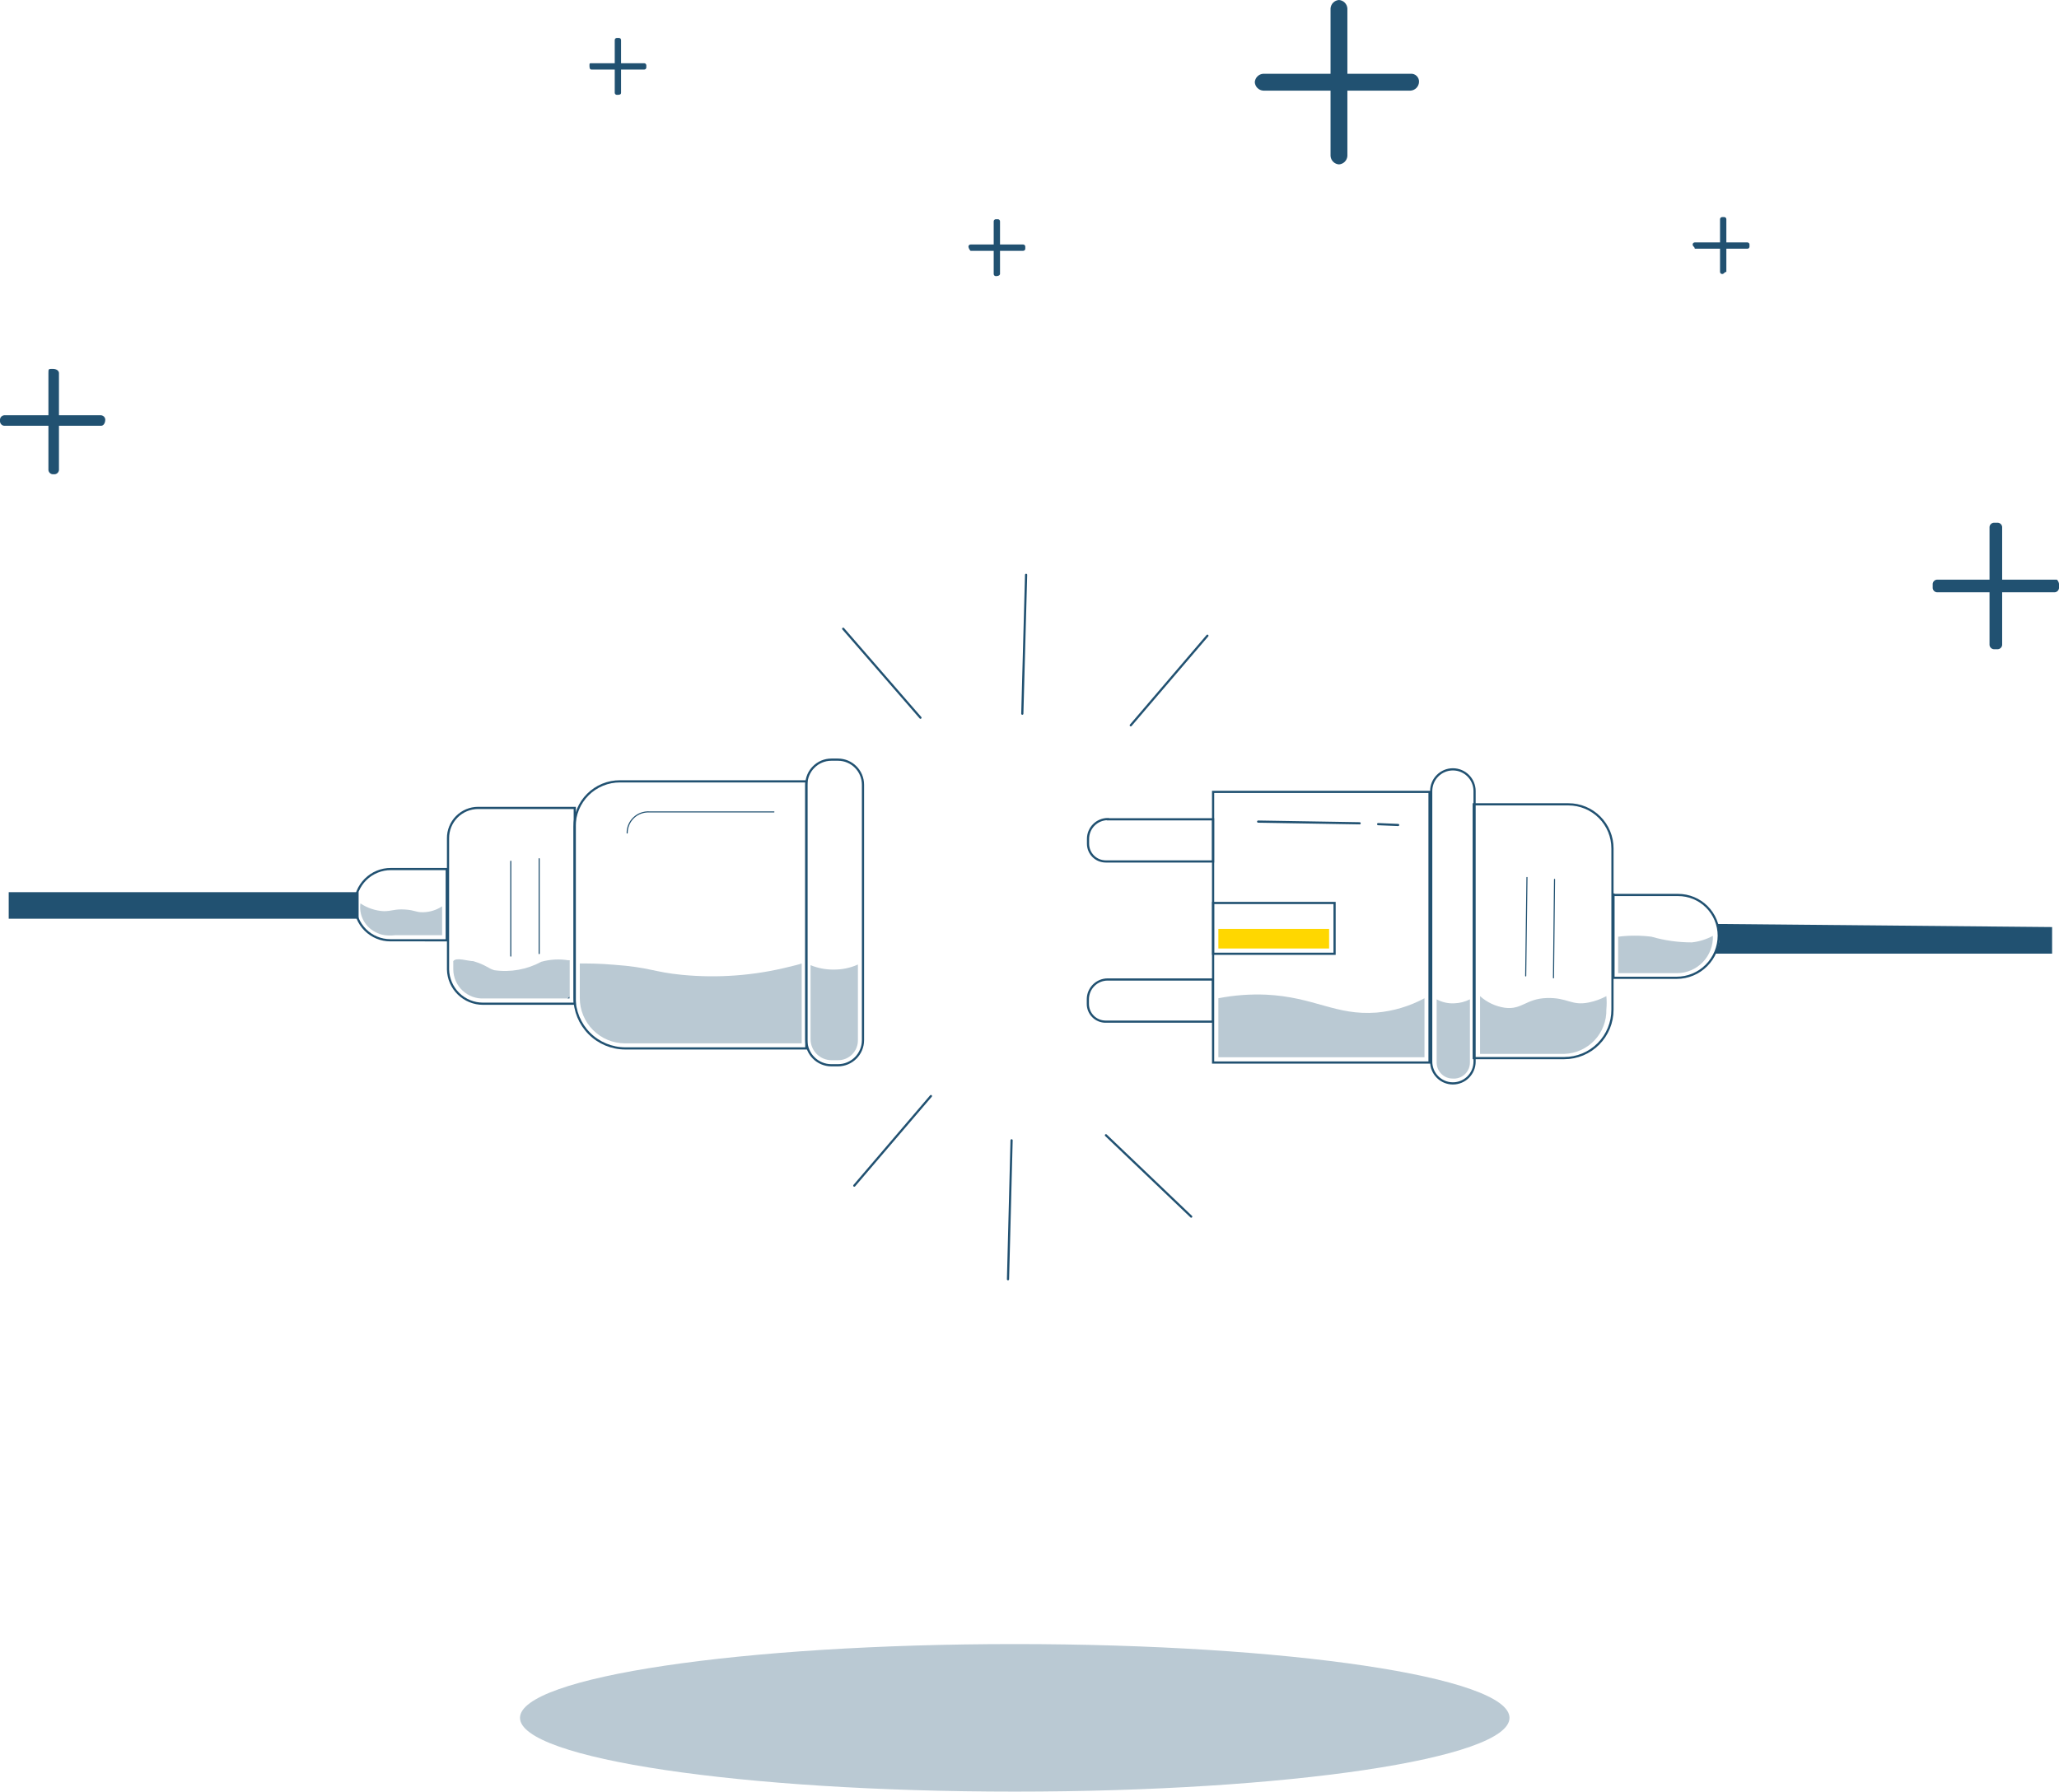 <?xml version="1.0" encoding="utf-8"?>
<!-- Generator: Adobe Illustrator 26.0.1, SVG Export Plug-In . SVG Version: 6.00 Build 0)  -->
<svg version="1.1" id="Layer_1" xmlns="http://www.w3.org/2000/svg" xmlns:xlink="http://www.w3.org/1999/xlink" x="0px" y="0px"
	 viewBox="0 0 470 409" style="enable-background:new 0 0 470 409;" xml:space="preserve">
<g>
	<defs>
		<rect id="SVGID_1_" y="0" width="470" height="409"/>
	</defs>
	<clipPath id="SVGID_00000165937743636771755060000015963363802980382370_">
		<use xlink:href="#SVGID_1_"  style="overflow:visible;"/>
	</clipPath>
	<g style="clip-path:url(#SVGID_00000165937743636771755060000015963363802980382370_);">
		<path style="fill:#BAC9D3;" d="M231.634,409c62.372,0,112.934-7.54,112.934-16.841c0-9.302-50.562-16.842-112.934-16.842
			s-112.935,7.54-112.935,16.842C118.699,401.46,169.262,409,231.634,409z"/>
		<path style="fill:#215171;" d="M305.641,0c0.499,0.034,0.968,0.247,1.322,0.601c0.353,0.354,0.567,0.824,0.6,1.323v33.682
			c-0.033,0.499-0.247,0.969-0.6,1.323c-0.354,0.354-0.823,0.568-1.322,0.601c-0.499-0.034-0.968-0.247-1.322-0.601
			c-0.353-0.354-0.567-0.824-0.6-1.323V1.925c0.033-0.499,0.247-0.97,0.6-1.323C304.673,0.247,305.142,0.034,305.641,0L305.641,0z"
			/>
		<path style="fill:#215171;" d="M323.91,18.765c-0.033,0.499-0.247,0.969-0.6,1.323c-0.354,0.354-0.823,0.568-1.322,0.601h-33.64
			c-0.499-0.034-0.968-0.247-1.322-0.601c-0.353-0.354-0.566-0.824-0.6-1.323c0.034-0.499,0.247-0.969,0.6-1.323
			c0.354-0.354,0.823-0.567,1.322-0.601h33.64c0.258-0.022,0.518,0.013,0.761,0.102c0.243,0.089,0.464,0.23,0.647,0.413
			c0.183,0.183,0.324,0.404,0.413,0.648C323.898,18.247,323.932,18.507,323.91,18.765z"/>
		<path style="fill:#215171;" d="M12.016,84.206c0.961,0,1.442,0.481,1.442,0.962v22.135c-0.022,0.247-0.13,0.48-0.306,0.656
			c-0.176,0.176-0.408,0.284-0.656,0.306h-0.481c-0.248-0.022-0.48-0.13-0.656-0.306c-0.176-0.176-0.284-0.409-0.306-0.656V85.168
			C11.055,84.206,11.055,84.206,12.016,84.206z"/>
		<path style="fill:#215171;" d="M24.029,95.755c0,0.962-0.481,1.444-0.961,1.444H0.961c-0.248-0.022-0.48-0.13-0.655-0.306
			S0.022,96.484,0,96.237v-0.481c0.022-0.248,0.13-0.48,0.306-0.656s0.408-0.284,0.655-0.306h22.106
			c0.248,0.022,0.48,0.13,0.656,0.306S24.007,95.507,24.029,95.755z"/>
		<path style="fill:#215171;" d="M455.102,119.331h0.961c0.248,0.022,0.48,0.13,0.655,0.306c0.176,0.176,0.284,0.408,0.306,0.656
			v26.946c-0.022,0.248-0.13,0.481-0.306,0.657c-0.175,0.176-0.407,0.284-0.655,0.306h-0.961c-0.248-0.022-0.48-0.13-0.656-0.306
			c-0.176-0.176-0.284-0.409-0.305-0.657v-26.946c0.021-0.248,0.129-0.48,0.305-0.656
			C454.622,119.461,454.854,119.353,455.102,119.331z"/>
		<path style="fill:#215171;" d="M470.002,133.286v0.962c-0.021,0.248-0.13,0.48-0.305,0.656c-0.176,0.176-0.408,0.285-0.656,0.306
			h-26.912c-0.248-0.021-0.48-0.13-0.655-0.306c-0.176-0.176-0.284-0.408-0.306-0.656v-0.962c0.022-0.248,0.13-0.481,0.306-0.657
			c0.175-0.176,0.407-0.284,0.655-0.306h27.393C469.783,132.583,469.952,132.921,470.002,133.286z"/>
		<path style="fill:#215171;" d="M134.559,14.917c0-0.481,0-0.481,0.48-0.481h12.014c0.128,0,0.25,0.051,0.34,0.141
			c0.09,0.09,0.141,0.213,0.141,0.34v0.481c0,0.128-0.051,0.25-0.141,0.34c-0.09,0.09-0.212,0.141-0.34,0.141h-12.014
			C134.559,15.879,134.559,15.398,134.559,14.917z"/>
		<path style="fill:#215171;" d="M140.805,21.652c-0.128,0-0.25-0.051-0.34-0.141s-0.141-0.213-0.141-0.34V9.141
			c0-0.128,0.051-0.25,0.141-0.34c0.09-0.09,0.212-0.141,0.34-0.141h0.48c0.128,0,0.25,0.051,0.34,0.141
			c0.09,0.09,0.141,0.213,0.141,0.34v12.029C141.766,21.652,141.285,21.652,140.805,21.652z"/>
		<path style="fill:#215171;" d="M221.062,56.298c0-0.128,0.051-0.25,0.141-0.34c0.09-0.09,0.213-0.141,0.34-0.141h12.014
			c0.128,0,0.25,0.051,0.34,0.141c0.09,0.09,0.141,0.213,0.141,0.34v0.481c0,0.128-0.051,0.25-0.141,0.34
			c-0.09,0.09-0.212,0.141-0.34,0.141h-12.014C221.282,57,221.113,56.662,221.062,56.298z"/>
		<path style="fill:#215171;" d="M227.309,63.034c-0.128,0-0.25-0.051-0.34-0.141c-0.09-0.09-0.141-0.213-0.141-0.34V50.523
			c0-0.128,0.051-0.25,0.141-0.34c0.09-0.09,0.212-0.141,0.34-0.141h0.48c0.128,0,0.25,0.051,0.34,0.141
			c0.09,0.09,0.141,0.213,0.141,0.34v12.029C228.27,62.553,228.27,63.034,227.309,63.034z"/>
		<path style="fill:#215171;" d="M386.375,55.816c0-0.128,0.051-0.25,0.141-0.34c0.09-0.09,0.212-0.141,0.34-0.141h12.014
			c0.127,0,0.25,0.051,0.34,0.141c0.09,0.09,0.14,0.213,0.14,0.34v0.481c0,0.128-0.05,0.25-0.14,0.34
			c-0.09,0.09-0.213,0.141-0.34,0.141h-12.014C386.856,56.297,386.375,56.297,386.375,55.816z"/>
		<path style="fill:#215171;" d="M393.106,62.552c-0.128,0-0.25-0.051-0.34-0.141c-0.09-0.09-0.141-0.213-0.141-0.34V50.042
			c0-0.128,0.051-0.25,0.141-0.34c0.09-0.09,0.212-0.141,0.34-0.141h0.48c0.128,0,0.25,0.051,0.34,0.141
			c0.09,0.09,0.141,0.213,0.141,0.34v12.029C393.586,62.071,393.586,62.552,393.106,62.552z"/>
		<path style="fill:none;stroke:#215171;stroke-width:0.5;stroke-miterlimit:10;" d="M89.241,198.389h12.735v16.264H89.097
			c-2.141,0-4.195-0.852-5.709-2.368c-1.514-1.516-2.365-3.572-2.365-5.716l0,0c0-1.078,0.213-2.146,0.627-3.142
			c0.414-0.995,1.02-1.899,1.783-2.659c0.764-0.761,1.67-1.362,2.667-1.77C87.097,198.589,88.164,198.382,89.241,198.389
			L89.241,198.389z"/>
		<path style="fill:none;stroke:#215171;stroke-width:0.5;stroke-miterlimit:10;" d="M109.142,184.436H131.2v44.701h-20.953
			c-2.083,0-4.083-0.815-5.574-2.271c-1.491-1.457-2.353-3.439-2.403-5.524v-29.978c-0.007-0.907,0.166-1.807,0.509-2.647
			c0.342-0.841,0.848-1.605,1.486-2.249c0.639-0.644,1.399-1.155,2.236-1.504S108.235,184.436,109.142,184.436L109.142,184.436z"/>
		<path style="fill:none;stroke:#215171;stroke-width:0.5;stroke-miterlimit:10;" d="M141.525,178.371h42.531v60.965h-41.33
			c-3.071,0-6.017-1.222-8.189-3.396c-2.172-2.175-3.392-5.125-3.392-8.2v-39.023c0-1.363,0.268-2.712,0.791-3.971
			c0.522-1.258,1.287-2.401,2.252-3.362c0.964-0.961,2.109-1.722,3.368-2.239S140.164,178.365,141.525,178.371L141.525,178.371z"/>
		<path style="fill:none;stroke:#215171;stroke-width:0.5;stroke-miterlimit:10;" d="M191.271,173.416h-1.49
			c-3.158,0-5.719,2.564-5.719,5.726v58.319c0,3.162,2.561,5.726,5.719,5.726h1.49c3.158,0,5.719-2.564,5.719-5.726v-58.319
			C196.99,175.98,194.429,173.416,191.271,173.416z"/>
		<path style="fill:none;stroke:#215171;stroke-width:0.25;stroke-linecap:round;stroke-miterlimit:10;" d="M143.16,190.161
			c-0.001-0.653,0.131-1.299,0.388-1.899c0.256-0.6,0.632-1.142,1.104-1.592s1.03-0.799,1.641-1.026
			c0.611-0.228,1.262-0.328,1.913-0.295h28.45"/>
		<path style="fill:none;stroke:#215171;stroke-width:0.25;stroke-linecap:round;stroke-miterlimit:10;" d="M116.594,218.261
			v-21.653"/>
		<path style="fill:none;stroke:#215171;stroke-width:0.25;stroke-linecap:round;stroke-miterlimit:10;" d="M123.074,217.685
			v-21.653"/>
		<path style="fill:none;stroke:#215171;stroke-width:0.5;stroke-linecap:round;stroke-miterlimit:10;" d="M195.008,270.662
			l17.493-20.45"/>
		<path style="fill:none;stroke:#215171;stroke-width:0.5;stroke-linecap:round;stroke-miterlimit:10;" d="M258.117,165.573
			l17.493-20.45"/>
		<path style="fill:none;stroke:#215171;stroke-width:0.5;stroke-linecap:round;stroke-miterlimit:10;" d="M271.912,277.735
			l-19.463-18.574"/>
		<path style="fill:none;stroke:#215171;stroke-width:0.5;stroke-linecap:round;stroke-miterlimit:10;" d="M210.11,163.841
			l-17.637-20.306"/>
		<path style="fill:none;stroke:#215171;stroke-width:0.5;stroke-linecap:round;stroke-miterlimit:10;" d="M230.911,260.316
			l-0.817,31.71"/>
		<path style="fill:none;stroke:#215171;stroke-width:0.5;stroke-linecap:round;stroke-miterlimit:10;" d="M234.224,131.217
			l-0.865,31.709"/>
		<path style="fill:none;stroke:#215171;stroke-width:0.5;stroke-miterlimit:10;" d="M252.877,187.032h24.028v9.624h-24.509
			c-1.07,0-2.097-0.426-2.854-1.184c-0.757-0.758-1.183-1.786-1.183-2.858v-1.107c0-1.199,0.476-2.35,1.323-3.198
			c0.848-0.848,1.997-1.325,3.195-1.325V187.032z"/>
		<path style="fill:none;stroke:#215171;stroke-width:0.5;stroke-miterlimit:10;" d="M252.838,223.604h24.028v9.623h-24.509
			c-1.071,0-2.097-0.426-2.854-1.184c-0.757-0.758-1.183-1.786-1.183-2.858v-1.107c0.013-1.191,0.494-2.329,1.34-3.167
			C250.506,224.073,251.648,223.603,252.838,223.604L252.838,223.604z"/>
		<path style="fill:none;stroke:#215171;stroke-width:0.5;stroke-miterlimit:10;" d="M326.313,180.777H276.91v61.783h49.403V180.777
			z"/>
		<path style="fill:none;stroke:#215171;stroke-width:0.5;stroke-miterlimit:10;" d="M304.639,206.136H276.91v11.596h27.729V206.136
			z"/>
		<path style="fill:none;stroke:#215171;stroke-width:0.5;stroke-linecap:round;stroke-miterlimit:10;" d="M287.195,187.562
			l23.164,0.385"/>
		<path style="fill:none;stroke:#215171;stroke-width:0.5;stroke-linecap:round;stroke-miterlimit:10;" d="M314.586,188.141
			l4.565,0.192"/>
		<path style="fill:#FFD700;" d="M303.391,212.054h-25.278v4.475h25.278V212.054z"/>
		<path style="fill:none;stroke:#215171;stroke-width:0.5;stroke-miterlimit:10;" d="M336.595,180.586
			c0-2.737-2.216-4.956-4.95-4.956c-2.734,0-4.95,2.219-4.95,4.956v61.783c0,2.737,2.216,4.956,4.95,4.956
			c2.734,0,4.95-2.219,4.95-4.956V180.586z"/>
		<path style="fill:none;stroke:#215171;stroke-width:0.5;stroke-miterlimit:10;" d="M336.402,183.617h21.626
			c1.319,0,2.625,0.26,3.844,0.766c1.218,0.505,2.326,1.246,3.258,2.18c0.933,0.934,1.673,2.042,2.178,3.262
			c0.504,1.22,0.764,2.528,0.764,3.849v36.81c0.006,1.451-0.274,2.889-0.824,4.231c-0.55,1.343-1.36,2.563-2.382,3.591
			c-1.023,1.029-2.238,1.845-3.576,2.401c-1.339,0.557-2.774,0.844-4.223,0.844h-20.665V183.81V183.617z"/>
		<path style="fill:none;stroke:#215171;stroke-width:0.5;stroke-miterlimit:10;" d="M368.258,204.309h14.801
			c1.218,0,2.425,0.24,3.55,0.706c1.125,0.467,2.148,1.151,3.009,2.014c0.861,0.862,1.544,1.886,2.01,3.012
			c0.467,1.127,0.707,2.335,0.707,3.554l0,0c0,2.553-1.013,5-2.816,6.805c-1.802,1.805-4.247,2.819-6.796,2.819h-14.417v-19.247
			L368.258,204.309z"/>
		<path style="fill:none;stroke:#215171;stroke-width:0.25;stroke-linecap:round;stroke-miterlimit:10;" d="M348.554,200.313
			l-0.288,22.471"/>
		<path style="fill:none;stroke:#215171;stroke-width:0.25;stroke-linecap:round;stroke-miterlimit:10;" d="M354.85,200.748
			l-0.241,22.471"/>
		<path style="fill:#215171;" d="M468.426,211.636c-25.542-0.237-51.083-0.474-76.625-0.711c0.283,0.581,0.869,1.989,0.659,3.812
			c-0.162,1.406-0.724,2.43-1.069,2.961c25.678,0,51.357,0,77.035,0V211.636z"/>
		<path style="fill:#215171;" d="M81.859,203.669H1.988v6.062h79.871V203.669z"/>
		<path style="fill:#BAC9D3;" d="M100.918,213.497H90.153c-0.75,0.089-1.508,0.089-2.259,0c-0.812-0.101-1.596-0.363-2.307-0.77
			c-1.222-0.65-2.2-1.68-2.787-2.935c-0.521-1.109-0.705-2.347-0.529-3.561c1.585,1.065,3.428,1.68,5.334,1.781
			c1.874,0,2.451-0.529,4.806-0.385c2.355,0.144,2.547,0.673,4.181,0.625c1.539-0.034,3.038-0.501,4.325-1.347V213.497z"/>
		<path style="fill:#BAC9D3;" d="M129.756,227.934h-19.223c-0.901,0.052-1.803-0.079-2.652-0.386
			c-0.849-0.307-1.627-0.782-2.287-1.399c-0.66-0.616-1.189-1.359-1.554-2.186c-0.366-0.826-0.56-1.718-0.571-2.621v-1.636
			c-0.021-0.095-0.021-0.194,0-0.289c0.624-0.962,3.364,0,4.565,0c3.028,0.914,3.316,1.636,4.806,2.069
			c3.686,0.523,7.442-0.152,10.717-1.925c2.017-0.561,4.133-0.676,6.199-0.336c0.093-0.034,0.195-0.034,0.288,0
			c0.021,0.095,0.021,0.193,0,0.288v7.94l-0.384,0.385L129.756,227.934z"/>
		<path style="fill:#215171;" d="M129.566,227.932h0.433v-0.433"/>
		<path style="fill:#BAC9D3;" d="M183,238.182h-40.32c-2.74,0-5.368-1.09-7.306-3.03c-1.938-1.94-3.026-4.572-3.026-7.315v-7.892
			c1.778,0,4.469,0,7.737,0.289c8.218,0.577,9.083,1.684,15.618,2.31c8.183,0.788,16.44,0.17,24.414-1.829
			c1.201-0.289,2.21-0.529,2.883-0.77V238.182z"/>
		<path style="fill:#BAC9D3;" d="M191.315,242.031h-1.49c-1.274,0-2.497-0.507-3.398-1.409c-0.901-0.903-1.407-2.127-1.407-3.403
			V220.33c1.676,0.688,3.474,1.032,5.286,1.01c1.904,0.019,3.789-0.375,5.526-1.154v17.226c0.013,0.602-0.094,1.2-0.315,1.76
			c-0.222,0.56-0.552,1.07-0.973,1.5c-0.421,0.431-0.923,0.772-1.478,1.006C192.512,241.911,191.916,242.031,191.315,242.031z"/>
		<path style="fill:#BAC9D3;" d="M325.161,241.358h-47.048v-13.473c3.577-0.693,7.221-0.967,10.861-0.818
			c11.101,0.529,15.859,4.812,25.278,4.09c3.821-0.338,7.532-1.452,10.909-3.272V241.358z"/>
		<path style="fill:#BAC9D3;" d="M331.59,246.218c-0.48,0-0.955-0.094-1.398-0.278c-0.443-0.184-0.846-0.453-1.185-0.793
			c-0.339-0.339-0.608-0.743-0.791-1.186c-0.184-0.444-0.278-0.919-0.278-1.4v-14.435c1.233,0.678,2.632,0.995,4.036,0.914
			c1.239-0.035,2.454-0.348,3.557-0.914v14.435c0.001,0.506-0.102,1.006-0.303,1.47c-0.202,0.463-0.497,0.88-0.867,1.224
			c-0.37,0.343-0.808,0.606-1.285,0.772C332.599,246.193,332.093,246.258,331.59,246.218z"/>
		<path style="fill:#BAC9D3;" d="M357.067,240.588h-19.223v-13.185c1.575,1.414,3.53,2.334,5.622,2.647
			c3.989,0.529,4.806-2.069,9.612-2.214c4.806-0.144,5.575,1.829,9.611,1.011c1.394-0.282,2.738-0.768,3.989-1.444
			c0.097,1.008,0.097,2.024,0,3.032c0.065,2.621-0.91,5.161-2.712,7.063C362.165,239.401,359.684,240.512,357.067,240.588z"/>
		<path style="fill:#BAC9D3;" d="M382.871,222.159h-13.504v-8.325c2.522-0.313,5.072-0.313,7.593,0c3,0.865,6.106,1.302,9.227,1.3
			c1.683-0.184,3.315-0.69,4.806-1.492c0.038,1.096-0.142,2.19-0.532,3.215c-0.39,1.026-0.98,1.963-1.737,2.756
			c-0.757,0.794-1.665,1.428-2.67,1.865C385.049,221.915,383.967,222.147,382.871,222.159z"/>
	</g>
</g>
</svg>
